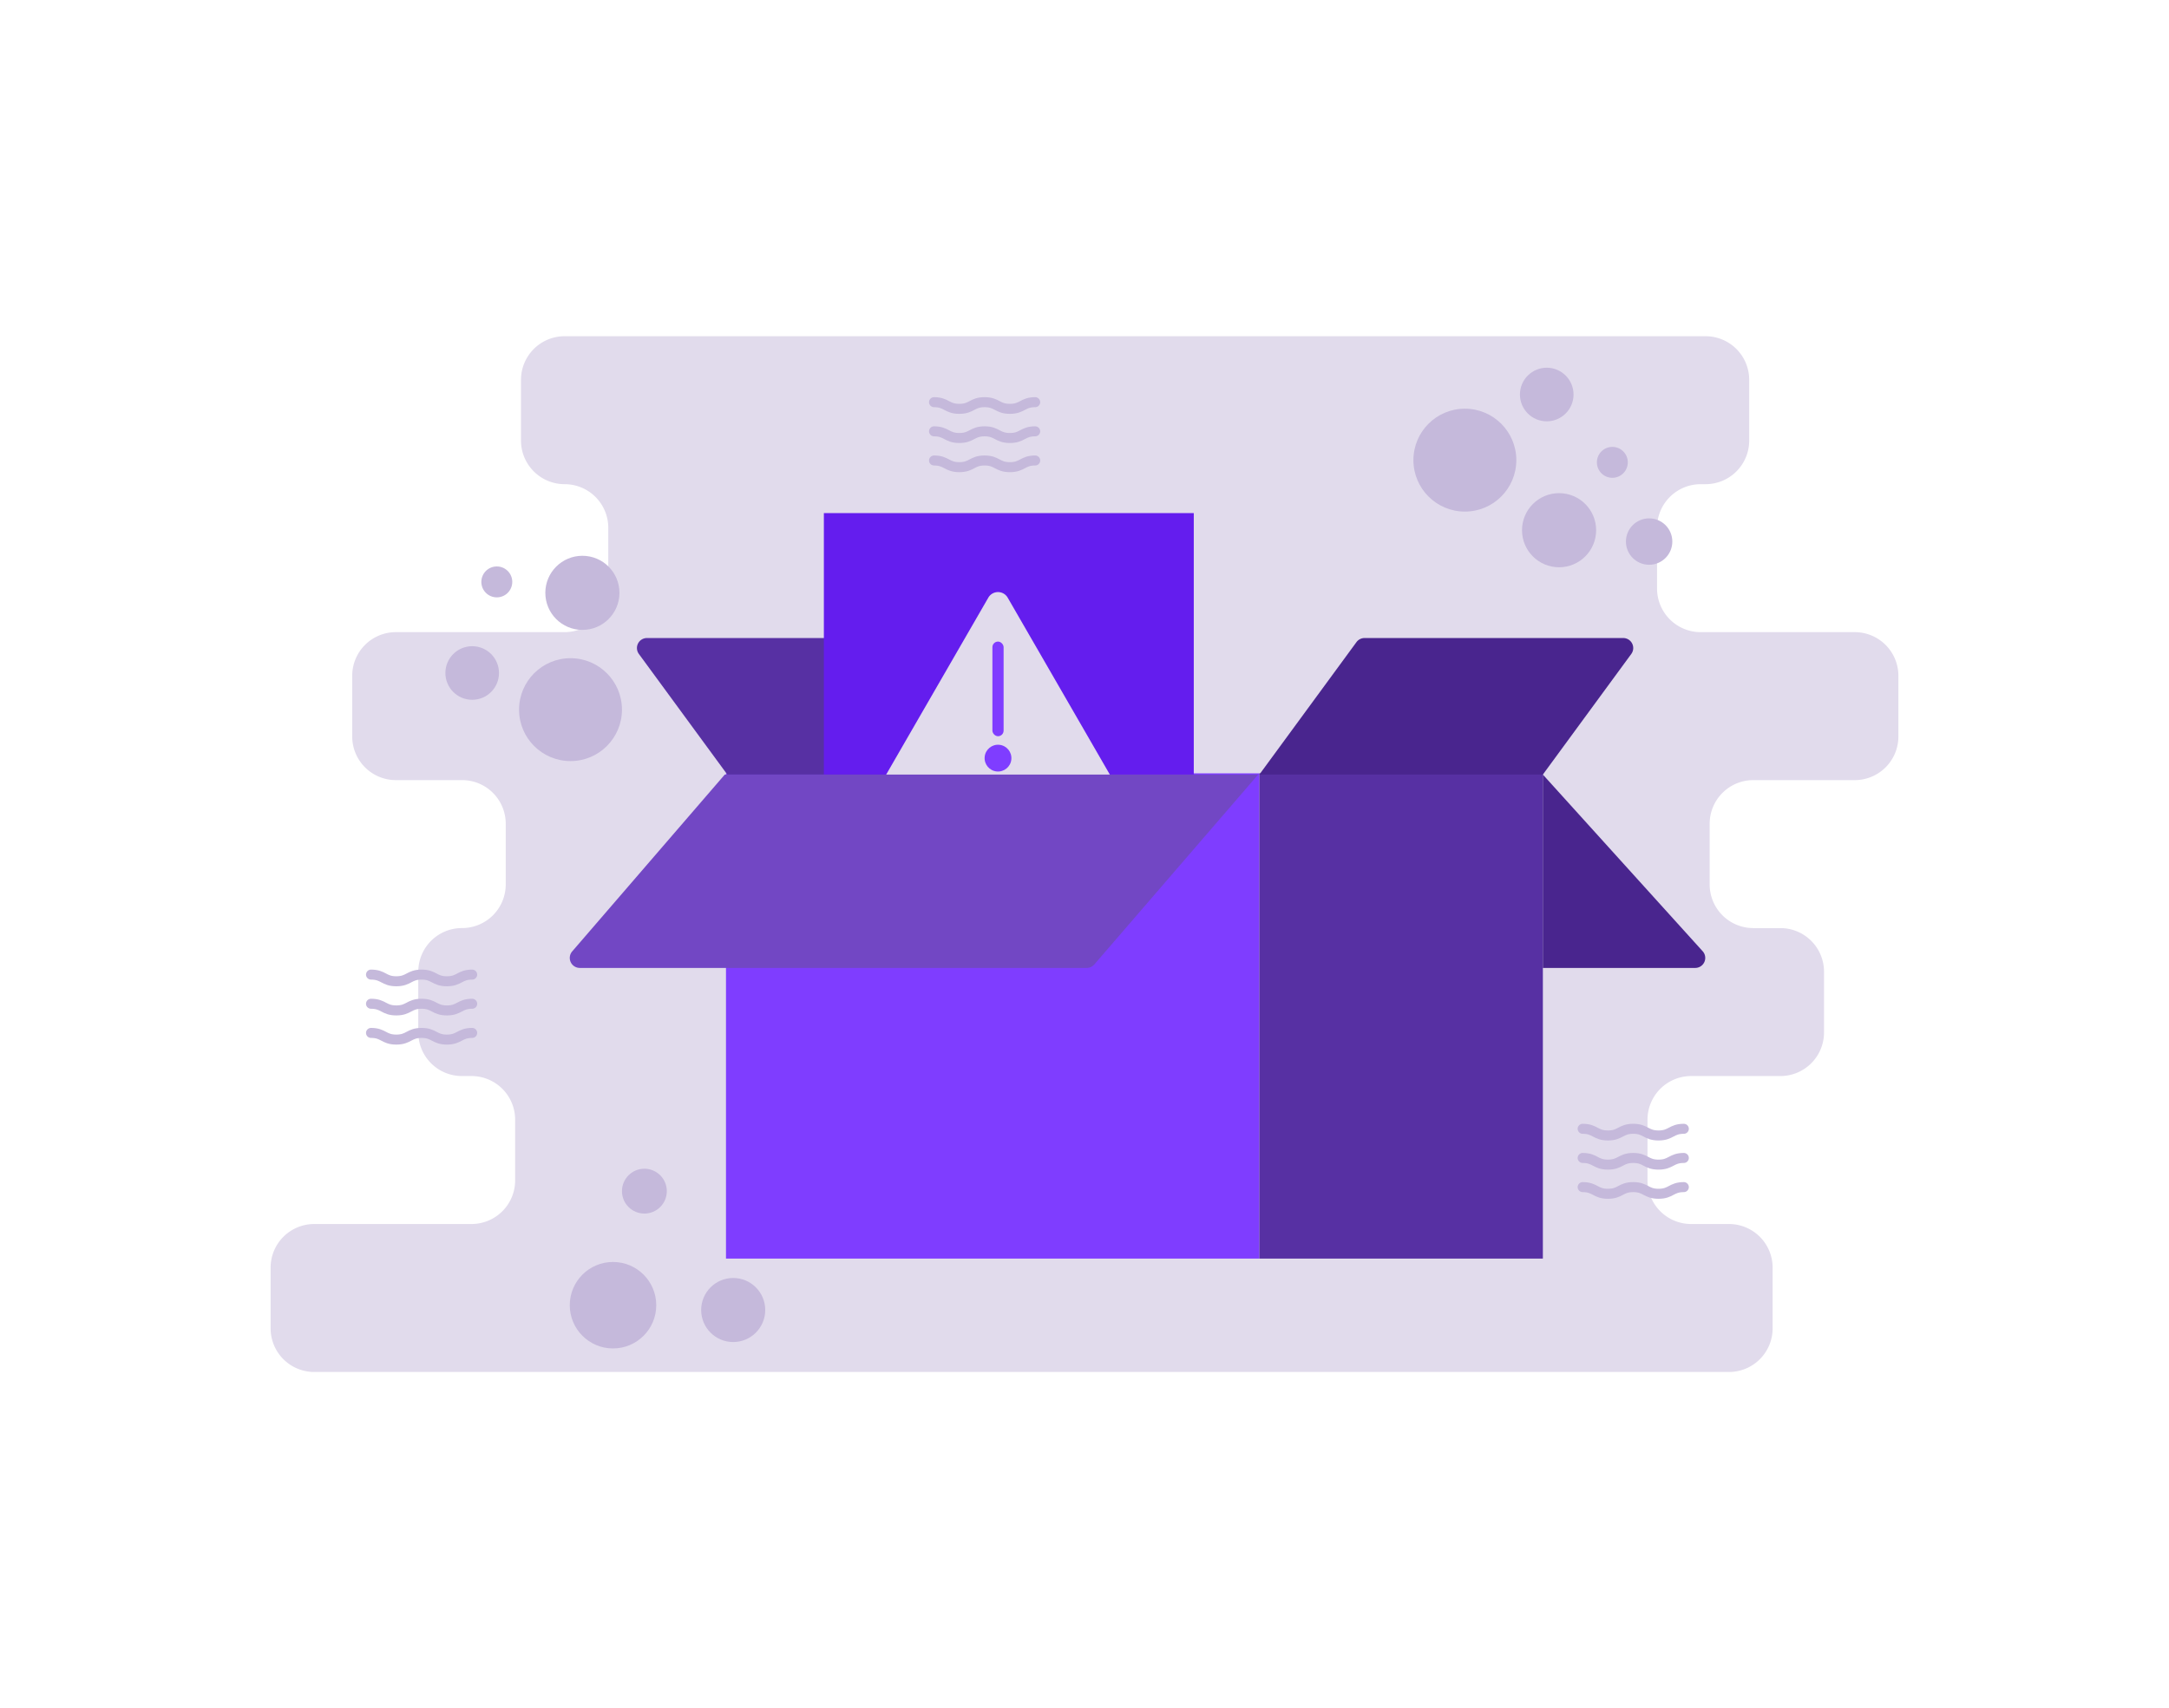 <svg xmlns="http://www.w3.org/2000/svg" data-name="Layer 1" viewBox="0 0 650 512" id="Emptybox"><path fill="#e1dbec" d="M568.904,220.745V202.554a13.079,13.079,0,0,0-13.079-13.079h-46.166a13.079,13.079,0,0,1-13.079-13.079V158.204a13.079,13.079,0,0,1,13.079-13.079h1.458a13.079,13.079,0,0,0,13.079-13.079V113.854a13.079,13.079,0,0,0-13.079-13.079H169.209a13.079,13.079,0,0,0-13.079,13.079v18.191a13.079,13.079,0,0,0,13.079,13.079h0a13.079,13.079,0,0,1,13.079,13.079v18.191a13.079,13.079,0,0,1-13.079,13.079H118.63a13.079,13.079,0,0,0-13.079,13.079v18.191a13.079,13.079,0,0,0,13.079,13.079h19.847a13.079,13.079,0,0,1,13.079,13.079v18.191a13.079,13.079,0,0,1-13.079,13.079h-.048A13.079,13.079,0,0,0,125.349,291.255V309.446a13.079,13.079,0,0,0,13.079,13.079h2.871a13.079,13.079,0,0,1,13.079,13.079v18.191a13.079,13.079,0,0,1-13.079,13.079H94.175a13.079,13.079,0,0,0-13.079,13.079v18.191A13.079,13.079,0,0,0,94.175,411.225h423.963a13.079,13.079,0,0,0,13.079-13.079V379.955a13.079,13.079,0,0,0-13.079-13.079H506.798a13.079,13.079,0,0,1-13.079-13.079V335.605a13.079,13.079,0,0,1,13.079-13.079h26.74A13.079,13.079,0,0,0,546.617,309.446V291.255a13.079,13.079,0,0,0-13.079-13.079H525.426a13.079,13.079,0,0,1-13.079-13.079V246.904A13.079,13.079,0,0,1,525.426,233.825H555.825A13.079,13.079,0,0,0,568.904,220.745Z" class="colordbe8ec svgShape"></path><rect width="159.84" height="145.44" x="217.561" y="231.797" fill="#7f3dff" class="color409cb5 svgShape"></rect><rect width="84.96" height="145.44" x="377.401" y="231.797" fill="#5730a3" class="color3086a3 svgShape"></rect><path fill="#49258e" d="M462.361,232.157h-84.96l29.101-39.694a3,3,0,0,1,2.419-1.226h77.52a3,3,0,0,1,2.419,4.774Z" class="color25788e svgShape"></path><path fill="#5730a3" d="M217.956,232.157h84.96l-29.101-39.694a3,3,0,0,0-2.419-1.226H193.876a3,3,0,0,0-2.419,4.774Z" class="color3086a3 svgShape"></path><path fill="#49258e" d="M510.293,285.158l-47.932-53h0v57.96h45.66A3,3,0,0,0,510.293,285.158Z" class="color25788e svgShape"></path><rect width="110.853" height="78.366" x="246.893" y="153.791" fill="#641dee" class="coloree781d svgShape"></rect><path fill="#e1dbec" d="M299.08,236.995h-30.498a3.354,3.354,0,0,1-2.905-5.031l15.249-26.412,15.249-26.412a3.354,3.354,0,0,1,5.809,0l15.249,26.412,15.249,26.412a3.354,3.354,0,0,1-2.905,5.031Z" class="colordbe8ec svgShape"></path><rect width="3.356" height="28.368" x="297.402" y="192.301" fill="#7f3dff" rx="1.678" class="color409cb5 svgShape"></rect><circle cx="299.08" cy="227.235" r="4.014" fill="#7f3dff" transform="rotate(-84.345 299.08 227.235)" class="color409cb5 svgShape"></circle><path fill="#7247c4" d="M325.667,290.117H173.751a3,3,0,0,1-2.272-4.96l45.722-53h159.84l-49.102,56.92A3,3,0,0,1,325.667,290.117Z" class="color47acc4 svgShape"></path><path fill="none" stroke="#c5b9db" stroke-linecap="round" stroke-miterlimit="10" stroke-width="3" d="M474.287 338.334c3.79 0 3.79 2 7.579 2 3.788 0 3.788-2 7.577-2 3.791 0 3.791 2 7.582 2s3.791-2 7.582-2M474.287 347.074c3.79 0 3.79 2 7.579 2 3.788 0 3.788-2 7.577-2 3.791 0 3.791 2 7.582 2s3.791-2 7.582-2M474.287 355.813c3.79 0 3.79 2 7.579 2 3.788 0 3.788-2 7.577-2 3.791 0 3.791 2 7.582 2s3.791-2 7.582-2M111.183 292.117c3.79 0 3.79 2 7.579 2 3.788 0 3.788-2 7.577-2 3.791 0 3.791 2 7.582 2s3.791-2 7.582-2M111.183 300.856c3.79 0 3.79 2 7.579 2 3.788 0 3.788-2 7.577-2 3.791 0 3.791 2 7.582 2s3.791-2 7.582-2M111.183 309.596c3.79 0 3.79 2 7.579 2 3.788 0 3.788-2 7.577-2 3.791 0 3.791 2 7.582 2s3.791-2 7.582-2M279.905 120.543c3.79 0 3.79 2 7.579 2 3.788 0 3.788-2 7.577-2 3.791 0 3.791 2 7.582 2s3.791-2 7.582-2M279.905 129.282c3.79 0 3.79 2 7.579 2 3.788 0 3.788-2 7.577-2 3.791 0 3.791 2 7.582 2s3.791-2 7.582-2M279.905 138.022c3.79 0 3.79 2 7.579 2 3.788 0 3.788-2 7.577-2 3.791 0 3.791 2 7.582 2s3.791-2 7.582-2" class="colorStrokeb9d4db svgStroke"></path><circle cx="183.705" cy="391.21" r="12.96" fill="#c5b9db" class="colorb9d4db svgShape"></circle><circle cx="193.109" cy="357.024" r="6.72" fill="#c5b9db" class="colorb9d4db svgShape"></circle><circle cx="219.723" cy="392.65" r="9.6" fill="#c5b9db" class="colorb9d4db svgShape"></circle><circle cx="170.969" cy="212.701" r="15.42" fill="#c5b9db" class="colorb9d4db svgShape"></circle><circle cx="141.504" cy="201.718" r="8.032" fill="#c5b9db" class="colorb9d4db svgShape"></circle><circle cx="148.882" cy="174.415" r="4.633" fill="#c5b9db" class="colorb9d4db svgShape"></circle><circle cx="174.529" cy="177.693" r="11.107" fill="#c5b9db" class="colorb9d4db svgShape"></circle><circle cx="438.988" cy="137.917" r="15.42" fill="#c5b9db" class="colorb9d4db svgShape"></circle><circle cx="463.523" cy="118.249" r="8.032" fill="#c5b9db" class="colorb9d4db svgShape"></circle><circle cx="494.205" cy="162.323" r="6.952" fill="#c5b9db" class="colorb9d4db svgShape"></circle><circle cx="483.183" cy="138.58" r="4.633" fill="#c5b9db" class="colorb9d4db svgShape"></circle><circle cx="467.22" cy="158.92" r="11.107" fill="#c5b9db" class="colorb9d4db svgShape"></circle></svg>